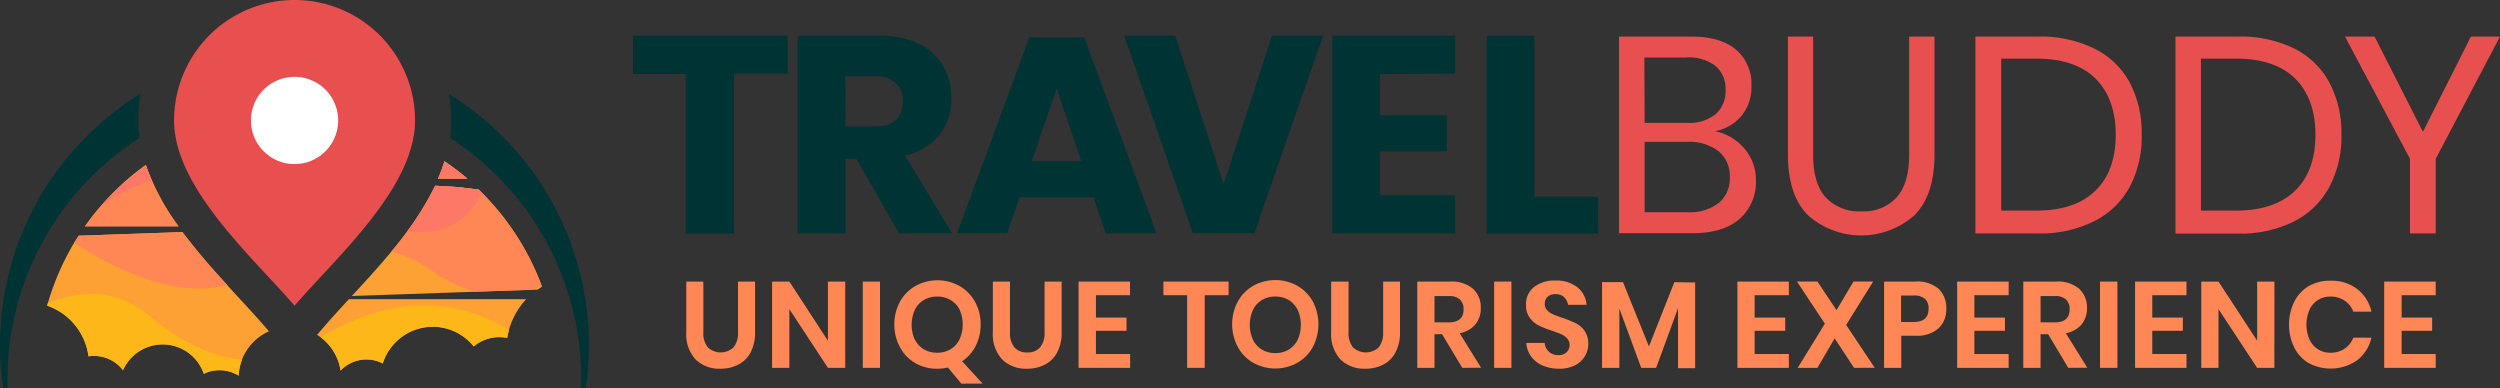 <svg xmlns="http://www.w3.org/2000/svg" viewBox="0 0 350 54.33"><rect x="0" y="0" width="350" height="54.33" fill="#333333" stroke="none"/><defs><style>.cls-1{fill:#fea135;}.cls-1,.cls-2,.cls-3,.cls-4,.cls-5,.cls-6{fill-rule:evenodd;}.cls-2{fill:#feb719;}.cls-10,.cls-3{fill:#fe8755;}.cls-4{fill:#fe7868;}.cls-5,.cls-8{fill:#033;}.cls-6,.cls-9{fill:#e84f4f;}.cls-7{fill:#fff;}</style></defs><g id="Layer_2" data-name="Layer 2"><g id="Layer_1-2" data-name="Layer 1"><path class="cls-1" d="M62.23,22.59A38,38,0,0,1,65.42,25H61.33a21.81,21.81,0,0,0,.9-2.45ZM60.92,26l3.19.19h0l2.9.35a36.4,36.4,0,0,1,8.87,13.59l-.62.41-26,.9c4.31-4.67,9-9.77,11.68-15.44ZM48.78,41.89H73.66A10.57,10.57,0,0,0,71,47.31a5.57,5.57,0,0,0-4.68,1.19,7.34,7.34,0,0,0-12.73,2.38,5,5,0,0,0-5.91,1,7.15,7.15,0,0,0-3.29-5l.69-.8c1.15-1.35,2.42-2.73,3.74-4.16ZM37.71,46.36a7.16,7.16,0,0,0-4.3,6.23,5.1,5.1,0,0,0-2.68-.76,5,5,0,0,0-2.2.5,6.08,6.08,0,0,0-11.31-.5,5.09,5.09,0,0,0-4.08-2,4.65,4.65,0,0,0-.75.06A8.72,8.72,0,0,0,6.6,42.79,36.12,36.12,0,0,1,11,33l14.52-.51c3.68,4.95,8.32,9.45,11.88,13.6l.27.31ZM25,31.69H11.89a36.76,36.76,0,0,1,8.52-8.59A32.62,32.62,0,0,0,25,31.69Z"/><path class="cls-2" d="M71,47.31a5.57,5.57,0,0,0-4.68,1.19,7.34,7.34,0,0,0-12.73,2.38,5,5,0,0,0-5.91,1,7.17,7.17,0,0,0-2.77-4.66c5.77-3.42,15.59-7.56,26.35-1-.1.37-.19.75-.26,1.14ZM6.6,42.79l.09-.34c3.83-1.57,9.18-2.38,14.12,1.7,4.75,3.93,9,5.87,13.08,6.18a7.12,7.12,0,0,0-.48,2.26,5.1,5.1,0,0,0-2.68-.76,5,5,0,0,0-2.2.5,6.08,6.08,0,0,0-11.31-.5,5.09,5.09,0,0,0-4.08-2,4.65,4.65,0,0,0-.75.06A8.7,8.7,0,0,0,6.6,42.79Z"/><path class="cls-3" d="M62.23,22.59A38,38,0,0,1,65.42,25H61.33a21.81,21.81,0,0,0,.9-2.45ZM60.92,26l3.19.19h0l2.9.35a36.53,36.53,0,0,1,8.8,13.41,10.84,10.84,0,0,1-1.17.61l-8.26.29a22,22,0,0,1-6.22-3.14,15.92,15.92,0,0,0-5.38-2.49A44.58,44.58,0,0,0,60.92,26ZM31.85,39.88C23.93,42.08,14.53,36.74,10.4,34c.2-.35.42-.69.64-1l14.52-.51a93.46,93.46,0,0,0,6.29,7.43ZM25,31.69H11.89a36.76,36.76,0,0,1,8.52-8.59A32.62,32.62,0,0,0,25,31.69Z"/><path class="cls-4" d="M62.23,22.59A38,38,0,0,1,65.42,25H61.33a21.81,21.81,0,0,0,.9-2.45ZM60.92,26l3.19.19h0l2.9.35.44.43c-2.19,4.73-5.93,5.93-10.44,5.42A38,38,0,0,0,60.92,26Zm-39.7-.74a25,25,0,0,0-7,3.56,36.86,36.86,0,0,1,6.23-5.67C20.64,23.81,20.92,24.52,21.22,25.21Z"/><path class="cls-5" d="M62.79,13.12A41.3,41.3,0,0,1,82,54.33h-.63c0-.4,0-.81,0-1.21A40.16,40.16,0,0,0,63,19.3a17.82,17.82,0,0,0,.17-2.43,22.16,22.16,0,0,0-.33-3.75ZM19.53,19.3A40.15,40.15,0,0,0,1.05,53.12c0,.4,0,.81,0,1.21H.44A41.31,41.31,0,0,1,19.68,13.12a22.16,22.16,0,0,0-.32,3.75A17.82,17.82,0,0,0,19.53,19.3Z"/><path class="cls-6" d="M41.24,0A16.87,16.87,0,0,1,58.11,16.87c0,9.47-11.22,19.33-16.87,25.93-5.66-6.6-16.87-16.46-16.87-25.93A16.87,16.87,0,0,1,41.24,0Z"/><circle class="cls-7" cx="41.24" cy="16.87" r="6.11" transform="translate(-2.23 7.07) rotate(-9.55)"/><path class="cls-8" d="M110.28,5v5.32h-7.51V32.68H96V10.36H88.62V5Z"/><path class="cls-8" d="M125.88,32.68l-6-10.44h-1.52V32.68h-6.69V5H123.1a12.39,12.39,0,0,1,5.55,1.13,7.87,7.87,0,0,1,3.4,3.11,8.88,8.88,0,0,1,1.14,4.52,8.07,8.07,0,0,1-1.66,5.12,8.49,8.49,0,0,1-4.83,2.89l6.57,10.87Zm-7.51-15h4.14a4.18,4.18,0,0,0,2.94-.88,3.42,3.42,0,0,0,.94-2.6,3.42,3.42,0,0,0-1-2.58,4,4,0,0,0-2.92-.94h-4.14Z"/><path class="cls-8" d="M153.09,27.64H142.73l-1.72,5h-7L144.1,5.23h7.7l10.13,27.45h-7.12Zm-1.72-5.08-3.44-10.17-3.48,10.17Z"/><path class="cls-8" d="M164.54,5l6.77,20.8L178.07,5h7.16l-9.62,27.64H167L157.39,5Z"/><path class="cls-8" d="M193.21,10.36v5.78h9.34v5.05h-9.34v6.14h10.51v5.35h-17.2V5h17.2v5.32Z"/><path class="cls-8" d="M214.82,27.56h8.92v5.12h-15.6V5h6.68Z"/><path class="cls-9" d="M244.25,20.84a6.65,6.65,0,0,1,1.58,4.41,6.86,6.86,0,0,1-2.29,5.4q-2.28,2-6.63,2H226.67V5.12h10.09q4.14,0,6.29,1.84a6.25,6.25,0,0,1,2.15,5,6.32,6.32,0,0,1-1.42,4.3,6.5,6.5,0,0,1-3.66,2.11A7.25,7.25,0,0,1,244.25,20.84Zm-14-3.64h5.94a5.91,5.91,0,0,0,4-1.21,4.29,4.29,0,0,0,1.39-3.4,4.23,4.23,0,0,0-1.37-3.33A6.15,6.15,0,0,0,236,8.05h-5.79Zm10.38,11.22a4.47,4.47,0,0,0,1.54-3.64,4.42,4.42,0,0,0-1.58-3.61,6.68,6.68,0,0,0-4.4-1.31h-5.94v9.85h6A6.61,6.61,0,0,0,240.61,28.42Z"/><path class="cls-9" d="M253.84,5.12V21.66c0,2.71.59,4.71,1.79,6a6.46,6.46,0,0,0,5,1.93,6.27,6.27,0,0,0,4.89-1.95c1.17-1.3,1.76-3.3,1.76-6V5.12h3.55V21.66q0,5.63-2.79,8.46a11.24,11.24,0,0,1-14.94,0q-2.79-2.84-2.79-8.46V5.12Z"/><path class="cls-9" d="M298.16,26.17a11.5,11.5,0,0,1-5,4.81,16.71,16.71,0,0,1-7.84,1.7h-8.76V5.12h8.76a17.09,17.09,0,0,1,7.84,1.66,11.31,11.31,0,0,1,5,4.77,15.2,15.2,0,0,1,1.68,7.33A15.09,15.09,0,0,1,298.16,26.17Zm-4.81.53q2.85-2.77,2.85-7.82T293.37,11q-2.83-2.79-8.27-2.79h-4.93V29.48h4.93Q290.5,29.48,293.35,26.7Z"/><path class="cls-9" d="M326.11,26.17A11.53,11.53,0,0,1,321.17,31a16.71,16.71,0,0,1-7.84,1.7h-8.76V5.12h8.76a17.09,17.09,0,0,1,7.84,1.66,11.34,11.34,0,0,1,4.94,4.77,15.09,15.09,0,0,1,1.69,7.33A15,15,0,0,1,326.11,26.17Zm-4.8.53q2.85-2.77,2.85-7.82T321.32,11q-2.83-2.79-8.26-2.79h-4.93V29.48h4.93Q318.44,29.48,321.31,26.7Z"/><path class="cls-9" d="M350,5.12l-9,17.12V32.68h-3.6V22.24L328.3,5.12h4.14l6.77,13.33,6.72-13.33Z"/><path class="cls-10" d="M98.47,39.42V46.5a3.11,3.11,0,0,0,.63,2.13,2.62,2.62,0,0,0,3.59,0,3.11,3.11,0,0,0,.63-2.13V39.42h2.39V46.5a6,6,0,0,1-.62,2.83,4,4,0,0,1-1.73,1.72,5.4,5.4,0,0,1-2.51.57,4.7,4.7,0,0,1-3.47-1.3,5.17,5.17,0,0,1-1.3-3.82V39.42Z"/><path class="cls-10" d="M118.33,51.5h-2.42l-5.4-8.22V51.5h-2.42V39.42h2.42l5.4,8.28V39.42h2.42Z"/><path class="cls-10" d="M123.2,39.42V51.5h-2.41V39.42Z"/><path class="cls-10" d="M134.59,53.71l-1.88-2.26a6.46,6.46,0,0,1-1.51.17,6,6,0,0,1-3.07-.79A5.63,5.63,0,0,1,126,48.62a6.78,6.78,0,0,1,0-6.39,5.73,5.73,0,0,1,2.17-2.2,6.38,6.38,0,0,1,6.15,0,5.8,5.8,0,0,1,2.17,2.2,6.4,6.4,0,0,1,.8,3.19,6.51,6.51,0,0,1-.69,3,5.75,5.75,0,0,1-1.9,2.16l2.86,3.12Zm-6.51-6.19a3.25,3.25,0,0,0,1.26,1.38,3.55,3.55,0,0,0,1.86.48,3.59,3.59,0,0,0,1.87-.48,3.25,3.25,0,0,0,1.26-1.38,5.1,5.1,0,0,0,0-4.19A3.25,3.25,0,0,0,133.07,42a3.59,3.59,0,0,0-1.87-.48,3.55,3.55,0,0,0-1.86.48,3.25,3.25,0,0,0-1.26,1.38,5.1,5.1,0,0,0,0,4.19Z"/><path class="cls-10" d="M141.4,39.42V46.5a3.11,3.11,0,0,0,.62,2.13,2.27,2.27,0,0,0,1.81.71,2.21,2.21,0,0,0,1.78-.71,3.11,3.11,0,0,0,.63-2.13V39.42h2.39V46.5a5.83,5.83,0,0,1-.62,2.83,4,4,0,0,1-1.73,1.72,5.37,5.37,0,0,1-2.51.57,4.73,4.73,0,0,1-3.47-1.3A5.17,5.17,0,0,1,139,46.5V39.42Z"/><path class="cls-10" d="M153.43,41.33v3.13h4.28v1.85h-4.28v3.25h4.79V51.5H151V39.42h7.2v1.91Z"/><path class="cls-10" d="M172,39.42v1.91h-3.34V51.5H166.2V41.33h-3.32V39.42Z"/><path class="cls-10" d="M181.61,40a5.76,5.76,0,0,1,2.18,2.2,6.86,6.86,0,0,1,0,6.39,5.65,5.65,0,0,1-2.18,2.21,6.36,6.36,0,0,1-6.14,0,5.63,5.63,0,0,1-2.17-2.21,6.78,6.78,0,0,1,0-6.39,5.73,5.73,0,0,1,2.17-2.2,6.36,6.36,0,0,1,6.14,0ZM176.68,42a3.25,3.25,0,0,0-1.26,1.38,5.1,5.1,0,0,0,0,4.19,3.25,3.25,0,0,0,1.26,1.38,3.53,3.53,0,0,0,1.86.48,3.59,3.59,0,0,0,1.87-.48,3.38,3.38,0,0,0,1.26-1.38,5.1,5.1,0,0,0,0-4.19A3.38,3.38,0,0,0,180.41,42a3.59,3.59,0,0,0-1.87-.48A3.53,3.53,0,0,0,176.68,42Z"/><path class="cls-10" d="M188.8,39.42V46.5a3.17,3.17,0,0,0,.62,2.13,2.64,2.64,0,0,0,3.6,0,3.17,3.17,0,0,0,.62-2.13V39.42H196V46.5a5.83,5.83,0,0,1-.63,2.83,3.94,3.94,0,0,1-1.73,1.72,5.35,5.35,0,0,1-2.5.57,4.74,4.74,0,0,1-3.48-1.3,5.21,5.21,0,0,1-1.3-3.82V39.42Z"/><path class="cls-10" d="M204.72,51.5l-2.83-4.71h-1.06V51.5h-2.41V39.42H203a4.58,4.58,0,0,1,3.21,1,3.52,3.52,0,0,1,1.1,2.71,3.48,3.48,0,0,1-.76,2.29,3.71,3.71,0,0,1-2.2,1.23l3,4.83Zm-3.89-6.37h2q2.07,0,2.07-1.83a1.79,1.79,0,0,0-.51-1.36,2.15,2.15,0,0,0-1.56-.49h-2Z"/><path class="cls-10" d="M211.6,39.42V51.5h-2.42V39.42Z"/><path class="cls-10" d="M221.86,49.9a3.4,3.4,0,0,1-1.37,1.25,4.81,4.81,0,0,1-2.21.47,5.74,5.74,0,0,1-2.29-.44,3.92,3.92,0,0,1-1.62-1.26,3.65,3.65,0,0,1-.69-1.91h2.57a1.89,1.89,0,0,0,.59,1.22,1.81,1.81,0,0,0,1.34.49,1.57,1.57,0,0,0,1.15-.4,1.42,1.42,0,0,0,.41-1,1.32,1.32,0,0,0-.33-.93,2.28,2.28,0,0,0-.82-.59c-.33-.15-.79-.32-1.37-.52a13.1,13.1,0,0,1-1.85-.74,3.45,3.45,0,0,1-1.22-1.07,3,3,0,0,1-.51-1.83,3,3,0,0,1,1.13-2.46,4.57,4.57,0,0,1,3-.9,4.7,4.7,0,0,1,3.06.93,3.46,3.46,0,0,1,1.29,2.46h-2.6a1.82,1.82,0,0,0-.55-1.07,1.68,1.68,0,0,0-1.21-.42,1.61,1.61,0,0,0-1.08.35,1.3,1.3,0,0,0-.41,1,1.21,1.21,0,0,0,.32.88,2.3,2.3,0,0,0,.8.58,12,12,0,0,0,1.33.49,20,20,0,0,1,1.89.77,3.35,3.35,0,0,1,1.24,1.08,3.2,3.2,0,0,1,.51,1.89A3.26,3.26,0,0,1,221.86,49.9Z"/><path class="cls-10" d="M237.32,39.55v12h-2.4V43.16l-3.06,8.34h-2.09l-3.06-8.3v8.3h-2.42v-12h2.93l3.63,9,3.56-9Z"/><path class="cls-10" d="M245.65,41.33v3.13h4.28v1.85h-4.28v3.25h4.79V51.5h-7.2V39.42h7.2v1.91Z"/><path class="cls-10" d="M259.57,51.5l-2.72-4.13-2.41,4.13h-2.76l3.8-6.18-3.9-5.9h2.86l2.67,4,2.38-4h2.75l-3.78,6.07,4,6Z"/><path class="cls-10" d="M266.18,47V51.5h-2.41V39.42h4.4a4.54,4.54,0,0,1,3.22,1,3.65,3.65,0,0,1,1.09,2.79A3.6,3.6,0,0,1,271.36,46a4.58,4.58,0,0,1-3.19,1ZM270,43.23a1.83,1.83,0,0,0-.49-1.38,2.32,2.32,0,0,0-1.63-.48h-1.73v3.71h1.73C269.32,45.08,270,44.46,270,43.23Z"/><path class="cls-10" d="M276.41,41.33v3.13h4.28v1.85h-4.28v3.25h4.8V51.5H274V39.42h7.21v1.91Z"/><path class="cls-10" d="M289.56,51.5l-2.82-4.71h-1.06V51.5h-2.42V39.42h4.61a4.58,4.58,0,0,1,3.21,1,3.56,3.56,0,0,1,1.1,2.71,3.48,3.48,0,0,1-.76,2.29,3.71,3.71,0,0,1-2.2,1.23l3,4.83Zm-3.88-6.37h2q2.07,0,2.07-1.83a1.82,1.82,0,0,0-.5-1.36,2.17,2.17,0,0,0-1.57-.49h-2Z"/><path class="cls-10" d="M296.44,39.42V51.5H294V39.42Z"/><path class="cls-10" d="M301.32,41.33v3.13h4.28v1.85h-4.28v3.25h4.79V51.5h-7.2V39.42h7.2v1.91Z"/><path class="cls-10" d="M318.41,51.5H316l-5.41-8.22V51.5h-2.41V39.42h2.41L316,47.7V39.42h2.42Z"/><path class="cls-10" d="M330,40.46a5.52,5.52,0,0,1,2,3.17h-2.53a3.28,3.28,0,0,0-1.22-1.54,3.46,3.46,0,0,0-2-.57,3.13,3.13,0,0,0-2.92,1.85,5.25,5.25,0,0,0,0,4.16,3.13,3.13,0,0,0,2.92,1.85,3.46,3.46,0,0,0,2-.57,3.33,3.33,0,0,0,1.22-1.54h2.53a5.52,5.52,0,0,1-2,3.17,6.53,6.53,0,0,1-6.81.38,5.26,5.26,0,0,1-2-2.18,7.33,7.33,0,0,1,0-6.38,5.33,5.33,0,0,1,2-2.19,6,6,0,0,1,3.07-.77A5.91,5.91,0,0,1,330,40.46Z"/><path class="cls-10" d="M336.23,41.33v3.13h4.27v1.85h-4.27v3.25H341V51.5h-7.21V39.42H341v1.91Z"/></g></g></svg>
